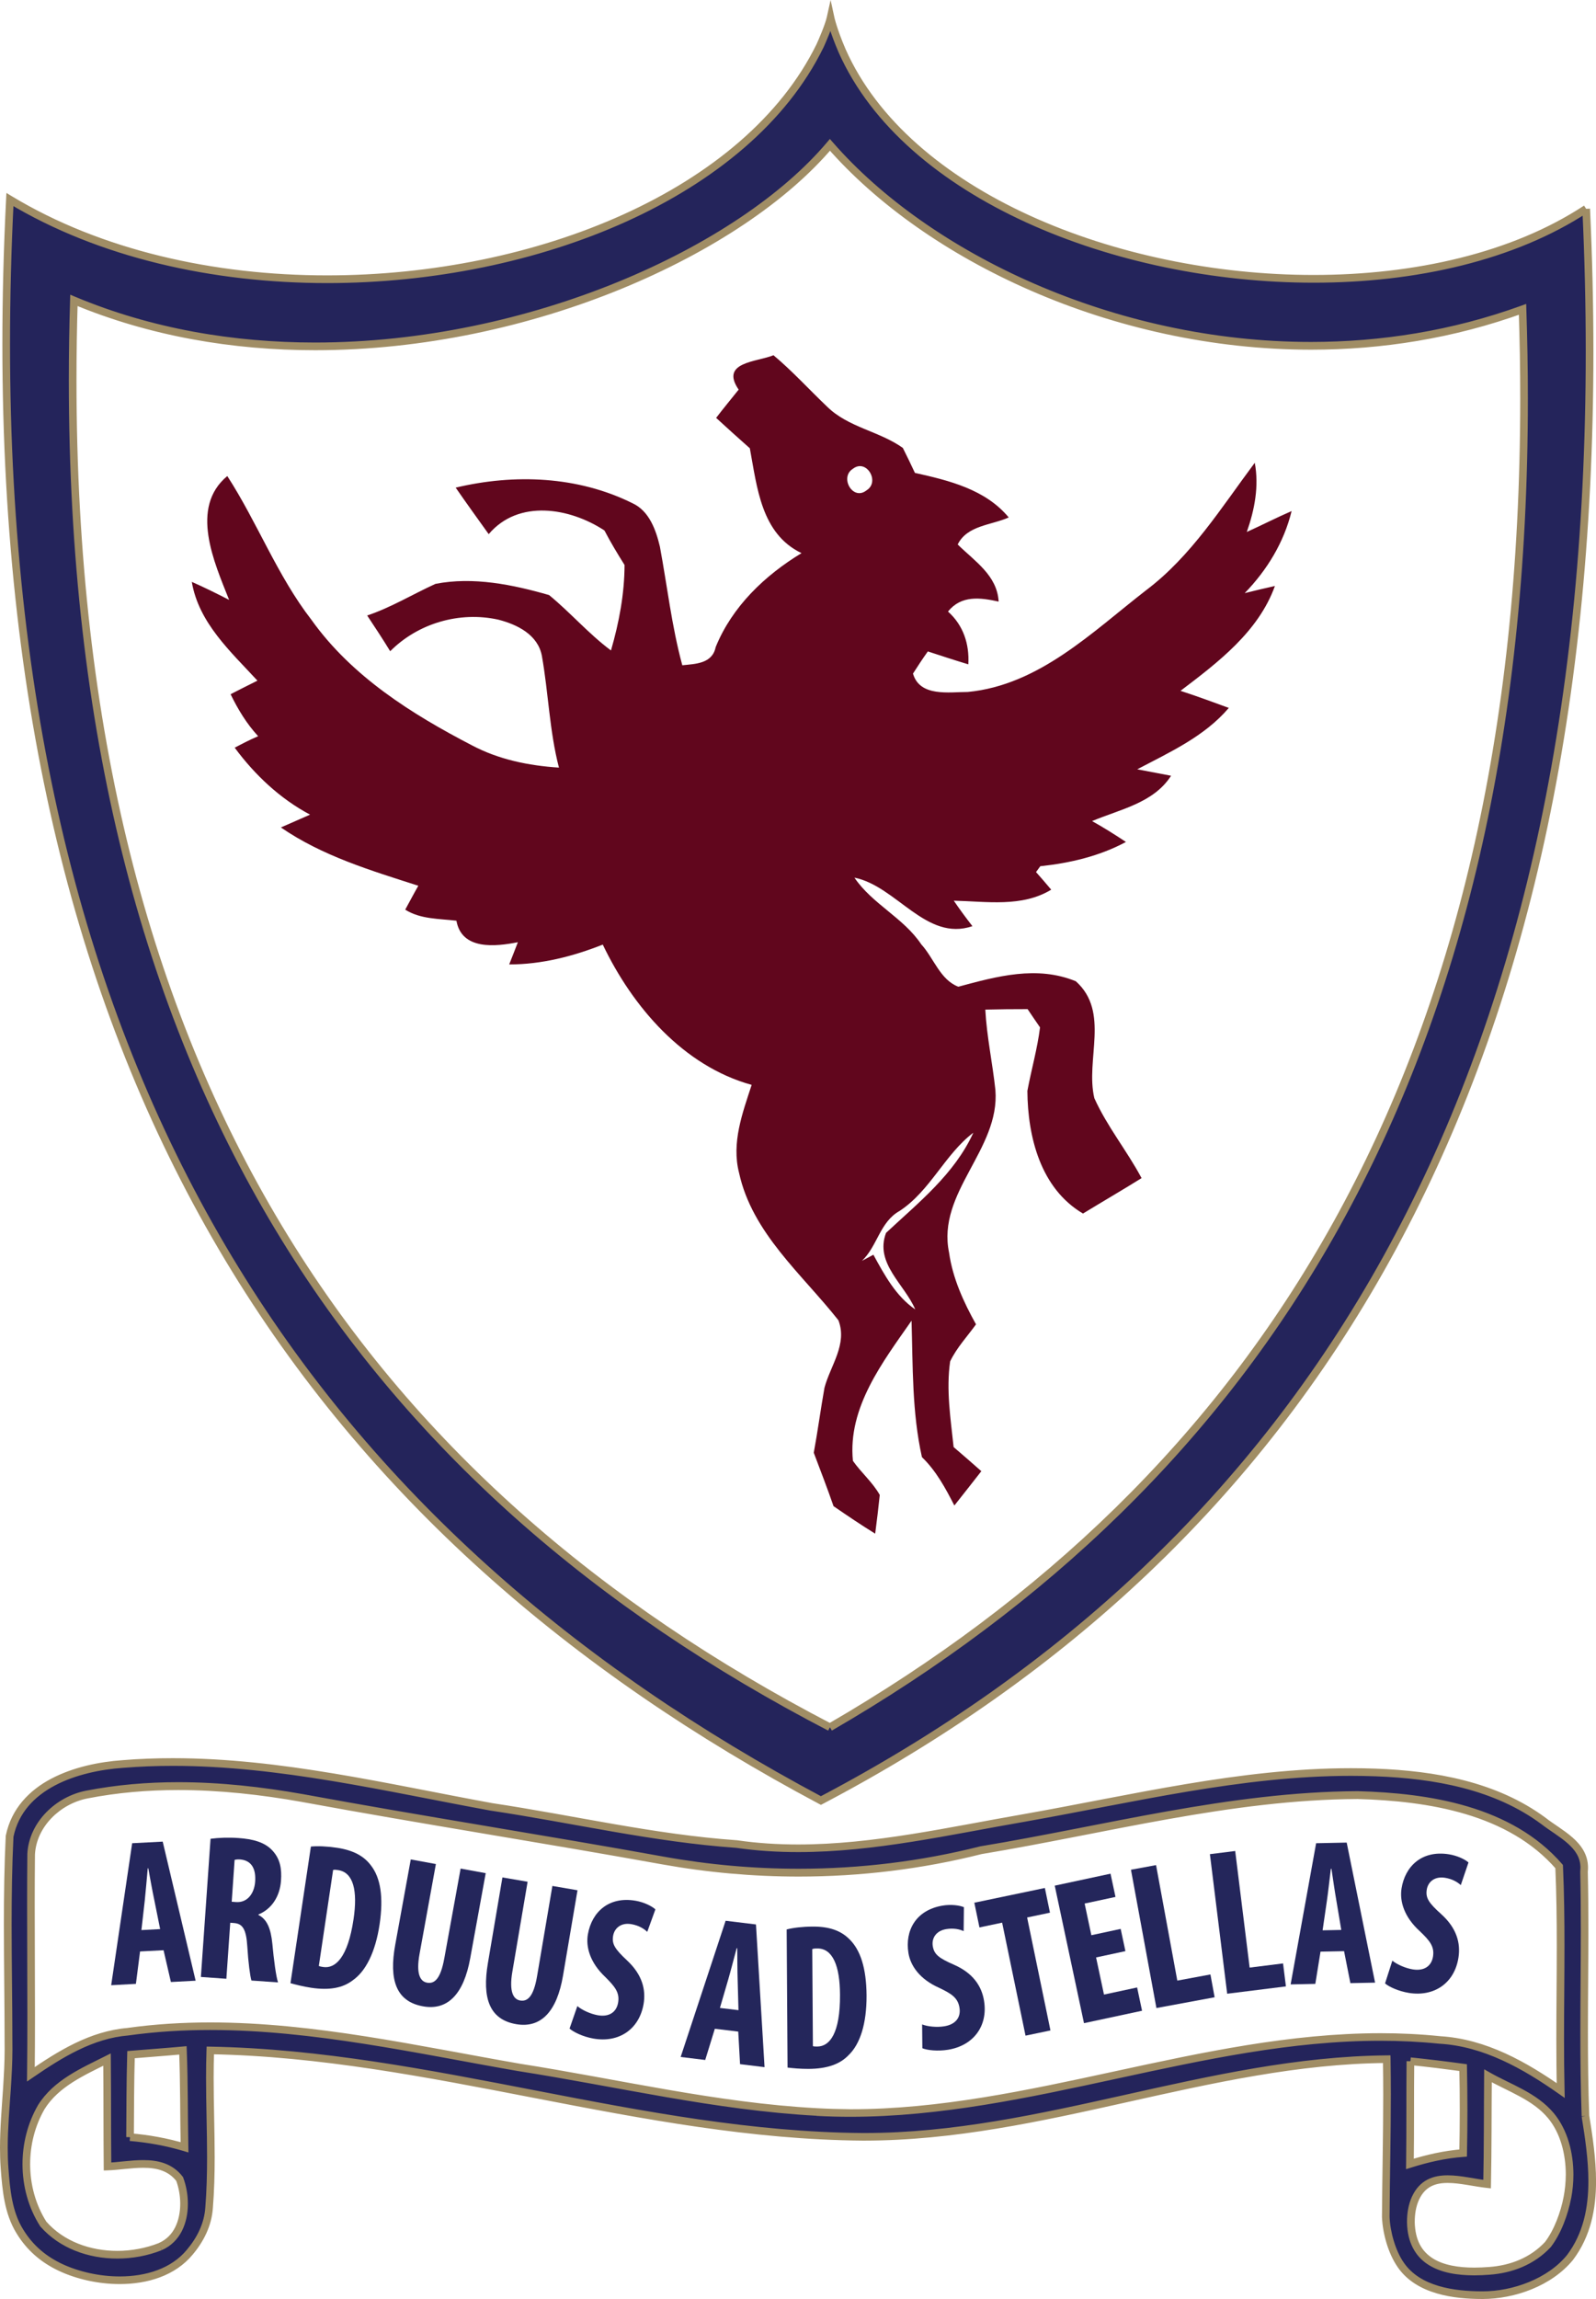 <svg width="125" height="180" viewBox="0 0 125 180" fill="none" xmlns="http://www.w3.org/2000/svg">
<g clip-path="url(#clip0_317_1091)">
<path d="M124.172 165.681C123.933 159.301 124.199 152.92 124.059 146.537C124.287 144.486 122.229 143.619 120.889 142.577C117.115 139.78 112.33 138.944 107.735 138.775C98.445 138.425 89.336 140.72 80.244 142.327C72.808 143.612 65.253 145.473 57.687 144.375C51.207 143.924 44.883 142.423 38.489 141.468C28.969 139.727 19.355 137.322 9.611 138.11C6.032 138.362 1.588 139.745 0.75 143.761C0.487 149.171 0.665 154.59 0.665 160.019C0.685 161.203 0.617 162.369 0.542 163.553C0.401 165.616 0.206 167.661 0.354 169.747C0.477 171.433 0.635 173.224 1.541 174.692C2.324 175.99 3.41 176.909 4.765 177.544C7.797 178.954 12.562 179.116 14.853 176.342C15.689 175.347 16.284 174.173 16.369 172.846C16.7 168.755 16.314 164.644 16.462 160.543C33.702 160.857 50.276 167.173 67.544 167.306C81.524 167.352 94.658 161.349 108.603 161.228C108.676 165.346 108.553 169.468 108.528 173.576C108.576 174.788 109 176.322 109.697 177.327C111.075 179.342 113.888 179.705 116.121 179.705C118.538 179.705 121.379 178.7 122.962 176.75C125.361 173.554 124.759 169.347 124.172 165.681ZM12.552 175.899C9.533 177.093 5.608 176.65 3.393 174.128C1.666 171.417 1.628 167.762 3.234 164.981C4.404 163.107 6.497 162.205 8.384 161.255C8.414 164.029 8.394 166.825 8.421 169.629C10.306 169.566 12.713 168.845 14.07 170.606C14.743 172.395 14.534 175.047 12.552 175.899ZM10.183 167.331C10.196 165.173 10.196 163.019 10.258 160.873C11.616 160.757 12.979 160.661 14.326 160.538C14.429 163.059 14.399 165.598 14.449 168.125C13.061 167.709 11.636 167.452 10.183 167.331ZM63.95 165.359C56.081 164.933 48.402 163.084 40.627 161.865C30.542 160.112 20.289 157.643 10.023 159.071C7.167 159.308 4.712 160.832 2.419 162.404C2.484 156.661 2.384 150.92 2.439 145.161C2.572 142.811 4.564 140.947 6.788 140.503C12.364 139.41 18.12 139.785 23.694 140.775C33.084 142.504 42.515 143.967 51.91 145.662C60.158 147.149 68.708 146.907 76.821 144.859C86.613 143.237 96.342 140.594 106.332 140.544C111.908 140.7 118.267 141.7 122.114 146.141C122.37 151.985 122.096 157.83 122.237 163.674C119.416 161.696 116.295 159.925 112.774 159.716C96.209 158.001 80.51 166.296 63.95 165.359ZM110.465 161.381C111.843 161.525 113.218 161.694 114.596 161.883C114.643 164.112 114.643 166.334 114.596 168.571C113.163 168.677 111.783 168.997 110.427 169.422C110.465 166.742 110.433 164.072 110.465 161.381ZM122.756 172.067C122.518 173.299 121.991 174.748 121.226 175.743C120.011 177.037 118.375 177.672 116.643 177.796C113.707 178.025 110.566 177.559 110.5 173.969C110.5 173.334 110.596 172.69 110.869 172.095C111.936 169.815 114.475 170.8 116.47 171.007C116.53 168.183 116.51 165.351 116.538 162.53C118.222 163.487 120.192 164.115 121.474 165.656C122.879 167.359 123.17 169.951 122.756 172.067Z" fill="#24245B"/>
<path d="M124.471 165.672C124.39 163.498 124.368 161.324 124.368 159.147C124.368 156.462 124.403 153.772 124.403 151.081C124.403 149.565 124.393 148.048 124.358 146.532L124.056 146.539L124.355 146.572C124.368 146.456 124.375 146.343 124.375 146.23C124.378 145.199 123.823 144.444 123.156 143.862C122.486 143.275 121.683 142.816 121.073 142.34L121.07 142.338L121.068 142.335C117.216 139.484 112.368 138.647 107.748 138.476C107.1 138.451 106.453 138.441 105.808 138.441C97.135 138.443 88.643 140.542 80.194 142.035C74.327 143.051 68.412 144.413 62.508 144.413C60.914 144.413 59.321 144.315 57.73 144.083L57.719 144.081H57.707C51.26 143.632 44.944 142.134 38.535 141.174L38.49 141.471L38.542 141.174C30.311 139.67 21.985 137.657 13.536 137.657C12.223 137.657 10.906 137.705 9.586 137.813L9.611 138.113L9.591 137.813C7.774 137.942 5.734 138.355 4.015 139.262C2.299 140.164 0.896 141.592 0.457 143.703L0.452 143.726L0.449 143.751C0.336 146.058 0.304 148.366 0.304 150.673C0.304 153.792 0.361 156.908 0.361 160.024V160.027V160.029C0.364 160.165 0.364 160.304 0.364 160.44C0.364 161.47 0.304 162.495 0.238 163.538V163.536C0.138 165.067 0 166.606 0 168.168C0 168.697 0.015 169.231 0.055 169.765C0.181 171.451 0.334 173.294 1.287 174.846L1.543 174.688L1.287 174.844C2.1 176.194 3.24 177.159 4.642 177.811C6.008 178.446 7.696 178.831 9.375 178.831C11.541 178.831 13.714 178.187 15.089 176.526L15.087 176.529C15.953 175.499 16.582 174.267 16.673 172.859L16.374 172.839L16.673 172.864C16.781 171.541 16.813 170.219 16.813 168.901C16.813 166.82 16.733 164.742 16.733 162.674C16.733 161.964 16.743 161.253 16.768 160.545L16.469 160.535L16.464 160.835C33.634 161.142 50.209 167.46 67.549 167.599H67.552H67.71C81.717 167.591 94.806 161.631 108.613 161.52L108.611 161.221L108.312 161.226C108.327 162.148 108.335 163.07 108.335 163.992C108.335 167.181 108.257 170.375 108.237 173.569V173.577V173.584C108.29 174.854 108.716 176.418 109.462 177.496L109.459 177.494C110.199 178.577 111.316 179.202 112.513 179.557C113.71 179.912 114.997 180 116.132 180C118.626 179.995 121.537 178.98 123.203 176.935L123.206 176.932L123.208 176.927C124.588 175.093 125.005 172.939 125.003 170.78C125.003 169.035 124.734 167.276 124.471 165.637L123.878 165.732C124.142 167.367 124.403 169.095 124.403 170.778C124.403 172.866 124.004 174.866 122.729 176.562L122.967 176.743L122.734 176.554C121.236 178.411 118.465 179.403 116.127 179.401C115.025 179.401 113.79 179.31 112.679 178.98C111.564 178.65 110.588 178.088 109.948 177.154L109.946 177.151C109.291 176.219 108.872 174.715 108.832 173.562L108.533 173.574L108.832 173.577C108.852 170.393 108.932 167.196 108.932 163.997C108.932 163.072 108.925 162.145 108.91 161.221L108.904 160.923L108.606 160.926C94.628 161.057 81.544 167.014 67.707 167.004H67.552H67.554C50.359 166.876 33.785 160.561 16.477 160.241L16.183 160.236L16.173 160.53C16.148 161.248 16.138 161.964 16.138 162.679C16.138 164.762 16.218 166.841 16.218 168.906C16.218 170.216 16.186 171.521 16.081 172.821V172.823V172.826C16 174.073 15.443 175.186 14.635 176.146L14.633 176.149C13.421 177.62 11.435 178.234 9.38 178.234C7.794 178.234 6.178 177.864 4.898 177.27C3.586 176.655 2.555 175.781 1.804 174.536L1.802 174.534C0.944 173.151 0.78 171.408 0.657 169.725C0.62 169.206 0.605 168.69 0.605 168.171C0.605 166.644 0.74 165.12 0.846 163.573V163.571C0.913 162.525 0.974 161.488 0.974 160.435C0.974 160.294 0.974 160.155 0.971 160.014L0.67 160.019H0.971C0.971 156.895 0.911 153.779 0.911 150.668C0.911 148.366 0.944 146.068 1.056 143.776L0.758 143.761L1.051 143.824C1.45 141.919 2.69 140.647 4.301 139.793C5.91 138.942 7.88 138.536 9.639 138.413H9.641H9.644C10.946 138.307 12.246 138.259 13.543 138.259C21.897 138.259 30.191 140.257 38.442 141.766H38.447H38.452C44.829 142.721 51.16 144.224 57.672 144.678L57.692 144.378L57.649 144.675C59.273 144.91 60.894 145.01 62.513 145.01C68.51 145.01 74.457 143.632 80.302 142.625C88.779 141.126 97.238 139.04 105.813 139.04C106.453 139.04 107.093 139.053 107.733 139.075C112.3 139.244 117.022 140.076 120.719 142.819L120.897 142.577L120.714 142.814C121.374 143.328 122.164 143.781 122.769 144.315C123.376 144.854 123.78 145.429 123.783 146.23C123.783 146.318 123.778 146.408 123.768 146.504L123.765 146.524V146.544C123.8 148.056 123.811 149.567 123.811 151.081C123.811 153.767 123.775 156.457 123.775 159.147C123.775 161.329 123.798 163.51 123.878 165.694L124.471 165.672ZM12.442 175.62C11.428 176.02 10.304 176.232 9.18 176.232C7.074 176.232 4.991 175.494 3.616 173.929L3.39 174.128L3.644 173.967C2.788 172.624 2.361 171.035 2.361 169.44C2.361 167.936 2.74 166.433 3.491 165.133L3.232 164.982L3.486 165.14C4.585 163.367 6.612 162.475 8.517 161.525L8.384 161.256L8.085 161.258C8.113 164.029 8.095 166.823 8.123 169.632L8.126 169.939L8.432 169.929C9.333 169.896 10.311 169.727 11.217 169.727C11.742 169.727 12.239 169.783 12.678 169.944C13.117 170.105 13.503 170.36 13.832 170.788L14.07 170.604L13.789 170.71C13.995 171.259 14.116 171.904 14.116 172.544C14.116 173.201 13.988 173.851 13.717 174.39C13.443 174.932 13.031 175.36 12.434 175.62L12.67 176.174C13.405 175.859 13.927 175.307 14.251 174.665C14.577 174.017 14.715 173.279 14.715 172.544C14.715 171.828 14.582 171.118 14.349 170.496L14.334 170.453L14.306 170.418C13.907 169.899 13.41 169.569 12.878 169.375C12.346 169.183 11.779 169.125 11.215 169.125C10.241 169.125 9.25 169.299 8.409 169.327L8.419 169.627L8.718 169.624C8.69 166.826 8.708 164.029 8.68 161.251L8.675 160.77L8.246 160.986C6.374 161.931 4.216 162.843 2.976 164.82L2.974 164.825L2.971 164.83C2.166 166.231 1.762 167.836 1.762 169.44C1.762 171.143 2.216 172.844 3.139 174.292L3.152 174.312L3.167 174.33C4.685 176.05 6.941 176.834 9.18 176.834C10.377 176.834 11.573 176.612 12.66 176.181L12.442 175.62ZM10.484 167.332C10.497 165.17 10.497 163.022 10.56 160.881L10.261 160.87L10.286 161.17C11.641 161.057 13.004 160.961 14.354 160.835L14.326 160.535L14.028 160.548C14.128 163.06 14.101 165.596 14.151 168.128L14.449 168.123L14.535 167.833C13.124 167.412 11.679 167.15 10.208 167.027L10.158 167.627C11.591 167.747 12.996 168.002 14.364 168.41L14.758 168.528L14.751 168.115C14.7 165.594 14.73 163.054 14.627 160.523L14.615 160.205L14.301 160.233C12.959 160.357 11.596 160.452 10.236 160.566L9.97 160.588L9.962 160.858C9.9 163.012 9.9 165.165 9.887 167.324L10.484 167.332ZM63.968 165.06C56.134 164.639 48.465 162.792 40.675 161.571L40.628 161.868L40.681 161.571C32.715 160.188 24.62 158.346 16.464 158.346C14.309 158.346 12.146 158.475 9.983 158.777L10.023 159.077L9.998 158.777C7.046 159.024 4.55 160.586 2.248 162.163L2.417 162.412L2.718 162.415C2.735 160.893 2.74 159.369 2.74 157.848C2.74 154.936 2.72 152.023 2.72 149.111C2.72 147.799 2.725 146.487 2.738 145.172L2.439 145.169L2.738 145.187C2.801 144.093 3.295 143.108 4.045 142.335C4.793 141.564 5.797 141.015 6.848 140.809C9.195 140.35 11.576 140.151 13.965 140.151C17.2 140.151 20.449 140.514 23.644 141.083H23.639C33.034 142.811 42.465 144.275 51.858 145.97C55.388 146.605 58.974 146.927 62.558 146.927C67.386 146.927 72.212 146.343 76.894 145.162L76.821 144.869L76.869 145.167C86.681 143.539 96.395 140.904 106.332 140.854L106.33 140.554L106.322 140.854C109.095 140.932 112.054 141.222 114.784 142.035C117.514 142.849 120.009 144.184 121.886 146.348L122.112 146.152L121.813 146.164C121.903 148.222 121.928 150.28 121.928 152.343C121.928 154.777 121.893 157.215 121.893 159.656C121.893 161.001 121.903 162.347 121.936 163.692L122.235 163.684L122.408 163.437C119.572 161.45 116.405 159.641 112.792 159.424L112.774 159.724L112.804 159.424C111.236 159.263 109.672 159.188 108.119 159.19C94.044 159.198 80.565 165.15 66.613 165.143C65.735 165.133 64.854 165.11 63.968 165.06L63.935 165.662C64.831 165.712 65.725 165.735 66.618 165.735C80.739 165.727 94.217 159.775 108.124 159.782C109.66 159.782 111.201 159.855 112.746 160.014H112.754H112.759C116.187 160.218 119.261 161.951 122.066 163.919L122.551 164.259L122.538 163.664C122.506 162.324 122.496 160.984 122.496 159.644C122.496 157.21 122.531 154.772 122.531 152.331C122.531 150.265 122.506 148.197 122.415 146.126L122.41 146.021L122.343 145.94C120.37 143.665 117.763 142.28 114.96 141.443C112.154 140.607 109.145 140.317 106.345 140.239H106.34H106.335C96.295 140.292 86.55 142.942 76.779 144.559L76.766 144.562L76.754 144.565C72.121 145.736 67.343 146.313 62.563 146.313C59.014 146.313 55.464 145.995 51.968 145.363C42.568 143.665 33.137 142.204 23.752 140.476H23.749C20.53 139.904 17.247 139.536 13.965 139.536C11.543 139.536 9.122 139.738 6.733 140.204L6.718 140.207L6.73 140.204C5.556 140.438 4.452 141.043 3.616 141.902C2.78 142.761 2.211 143.882 2.141 145.139V145.146V145.154C2.128 146.471 2.123 147.786 2.123 149.099C2.123 152.016 2.143 154.925 2.143 157.835C2.143 159.356 2.138 160.875 2.12 162.394L2.113 162.974L2.59 162.649C4.876 161.08 7.285 159.593 10.048 159.367H10.055L10.063 159.364C12.196 159.067 14.329 158.938 16.462 158.938C24.527 158.938 32.59 160.767 40.575 162.155H40.578H40.58C48.339 163.372 56.028 165.223 63.933 165.652L63.968 165.06ZM110.435 161.682C111.808 161.825 113.181 161.994 114.556 162.18L114.596 161.883L114.295 161.891C114.32 163.002 114.33 164.112 114.33 165.226C114.33 166.337 114.317 167.45 114.295 168.566L114.596 168.571L114.573 168.271C113.11 168.38 111.708 168.705 110.337 169.135L110.428 169.423L110.726 169.428C110.764 166.742 110.734 164.07 110.764 161.387L110.164 161.379C110.134 164.072 110.164 166.745 110.127 169.42L110.122 169.836L110.518 169.712C111.861 169.289 113.216 168.977 114.618 168.874L114.889 168.853L114.895 168.579C114.92 167.46 114.93 166.342 114.93 165.226C114.93 164.11 114.917 162.994 114.895 161.878L114.889 161.621L114.636 161.586C113.256 161.397 111.876 161.228 110.495 161.085L110.435 161.682ZM122.463 172.01C122.235 173.204 121.713 174.622 120.99 175.557L121.228 175.741L121.01 175.534C119.856 176.766 118.3 177.373 116.623 177.494H116.621C116.235 177.524 115.846 177.542 115.464 177.542C114.224 177.544 113.048 177.35 112.212 176.816C111.379 176.28 110.837 175.443 110.802 173.96L110.503 173.965H110.804C110.804 173.36 110.894 172.76 111.145 172.214V172.216C111.396 171.685 111.71 171.375 112.081 171.181C112.453 170.987 112.894 170.911 113.389 170.914C114.335 170.911 115.434 171.194 116.443 171.302L116.767 171.337L116.774 171.01C116.834 168.181 116.814 165.347 116.842 162.528L116.541 162.525L116.393 162.787C118.117 163.76 120.041 164.387 121.246 165.843V165.841C122.21 167.007 122.634 168.654 122.634 170.259C122.631 170.864 122.571 171.453 122.463 172.01L123.053 172.126C123.168 171.531 123.231 170.904 123.231 170.267C123.228 168.559 122.789 166.783 121.705 165.463L121.703 165.46C120.34 163.835 118.325 163.206 116.684 162.266L116.242 162.014L116.237 162.525C116.212 165.352 116.23 168.183 116.169 171L116.47 171.007L116.501 170.707C115.554 170.612 114.44 170.319 113.384 170.317C112.834 170.317 112.29 170.398 111.8 170.652C111.311 170.904 110.889 171.335 110.596 171.967L110.593 171.969C110.297 172.617 110.197 173.307 110.197 173.97V173.975V173.977C110.219 175.607 110.887 176.705 111.888 177.33C112.884 177.957 114.162 178.146 115.462 178.149C115.863 178.149 116.267 178.129 116.666 178.098H116.664C118.453 177.97 120.169 177.31 121.444 175.95L121.454 175.94L121.464 175.927C122.272 174.874 122.804 173.395 123.05 172.126L122.463 172.01Z" fill="#A08D65"/>
<path d="M101.16 40.015C99.981 40.524 98.829 41.119 97.65 41.65C98.264 39.904 98.616 38.071 98.275 36.234C95.65 39.743 93.298 43.555 89.752 46.222C85.537 49.492 81.376 53.641 75.797 54.178C74.344 54.178 72.036 54.586 71.506 52.739C71.883 52.147 72.272 51.56 72.668 51.004C73.715 51.346 74.781 51.696 75.838 52.014C75.933 50.432 75.451 48.956 74.247 47.88C75.291 46.588 76.771 46.784 78.214 47.102C78.104 45.053 76.337 43.938 75.007 42.63C75.75 41.126 77.639 41.126 79.005 40.514C77.178 38.312 74.329 37.62 71.657 37.025C71.356 36.37 71.037 35.728 70.711 35.07C68.864 33.753 66.437 33.471 64.779 31.838C63.371 30.498 62.061 29.055 60.58 27.813C59.288 28.347 56.362 28.332 57.852 30.506C57.258 31.252 56.656 31.974 56.088 32.718C56.959 33.516 57.833 34.307 58.728 35.098C59.295 38.141 59.607 41.789 62.776 43.308C59.898 45.053 57.343 47.487 56.051 50.666C55.787 51.968 54.475 51.978 53.438 52.087C52.608 49.034 52.259 45.887 51.682 42.791C51.373 41.494 50.851 40.013 49.549 39.406C45.265 37.275 40.294 37.083 35.689 38.179C36.537 39.406 37.408 40.612 38.276 41.822C40.605 39.068 44.628 39.751 47.34 41.534C47.822 42.459 48.362 43.353 48.916 44.237C48.906 46.522 48.485 48.739 47.852 50.928C46.108 49.631 44.681 47.965 43.004 46.59C40.154 45.771 37.059 45.137 34.106 45.714C32.314 46.53 30.625 47.565 28.758 48.19C29.37 49.114 29.983 50.041 30.56 50.988C32.738 48.797 35.995 47.845 39.032 48.517C40.492 48.892 42.126 49.681 42.44 51.349C42.956 54.251 43.034 57.248 43.777 60.1C41.398 59.946 39.069 59.47 36.964 58.357C32.239 55.906 27.546 52.953 24.397 48.535C21.717 45.079 20.171 40.937 17.802 37.272C14.831 39.738 16.776 44.023 17.945 46.968C16.974 46.472 16.013 45.993 15.021 45.557C15.566 48.769 18.058 51.011 20.163 53.291C19.446 53.644 18.756 53.999 18.06 54.354C18.633 55.533 19.313 56.661 20.218 57.641C19.586 57.911 18.984 58.223 18.382 58.541C19.965 60.677 21.927 62.528 24.284 63.783C23.719 64.027 22.575 64.533 22 64.785C25.247 67.022 29.049 68.156 32.763 69.35C32.407 69.97 32.086 70.589 31.737 71.222C32.944 71.982 34.397 71.922 35.747 72.088C36.163 74.418 38.824 74.111 40.56 73.771C40.332 74.353 40.116 74.93 39.88 75.511C42.417 75.511 44.869 74.882 47.21 73.957C49.539 78.829 53.521 83.469 58.871 84.94C58.154 87.137 57.278 89.472 57.883 91.825C58.909 96.541 62.806 99.748 65.664 103.37C66.392 105.242 65.034 106.922 64.573 108.655C64.272 110.345 64.046 112.061 63.735 113.743C64.259 115.131 64.799 116.527 65.283 117.925C66.347 118.658 67.421 119.384 68.545 120.079C68.678 119.064 68.799 118.059 68.904 117.048C68.347 116.058 67.459 115.31 66.801 114.378C66.385 110.197 69.14 106.632 71.393 103.403C71.499 106.972 71.424 110.585 72.207 114.086C73.321 115.162 74.056 116.524 74.746 117.875C75.451 116.985 76.151 116.096 76.859 115.187C76.134 114.547 75.416 113.917 74.688 113.298C74.452 111.071 74.094 108.814 74.415 106.592C74.932 105.514 75.752 104.647 76.442 103.69C75.471 101.949 74.616 100.088 74.332 98.077C73.351 93.357 78.329 90.009 77.961 85.343C77.735 83.227 77.283 81.154 77.17 79.048C78.264 79.018 79.379 79.01 80.483 79.01C80.728 79.368 81.21 80.094 81.456 80.439C81.246 82.124 80.776 83.746 80.465 85.412C80.493 89.026 81.501 93.057 84.821 95.014C86.35 94.082 87.891 93.185 89.409 92.241C88.264 90.094 86.709 88.203 85.71 85.981C84.992 82.96 86.952 79.247 84.262 76.829C81.208 75.575 78.084 76.441 75.055 77.255C73.624 76.706 73.135 75.008 72.154 73.937C70.756 71.849 68.319 70.783 66.919 68.715C70.229 69.383 72.53 73.751 76.161 72.514C75.662 71.874 75.17 71.206 74.701 70.519C77.258 70.577 80.041 71.053 82.332 69.657C82.051 69.317 81.446 68.619 81.143 68.279L81.476 67.821C83.803 67.574 86.106 67.037 88.184 65.921C87.326 65.35 86.438 64.79 85.532 64.287C87.712 63.367 90.352 62.876 91.72 60.737C91.06 60.614 89.727 60.362 89.07 60.233C91.624 58.886 94.325 57.674 96.242 55.425C94.985 54.968 93.732 54.5 92.458 54.089C95.381 51.873 98.561 49.467 99.853 45.88C99.062 46.054 98.279 46.242 97.487 46.439C99.236 44.635 100.558 42.471 101.16 40.015ZM70.462 94.808C72.867 93.226 73.998 90.379 76.234 88.684C74.751 91.936 71.933 94.158 69.396 96.528C68.49 98.906 70.849 100.554 71.684 102.523C70.169 101.486 69.273 99.828 68.405 98.239C68.189 98.359 67.735 98.601 67.506 98.72C68.723 97.571 68.904 95.674 70.462 94.808ZM67.868 38.391C66.794 39.247 65.735 37.373 66.794 36.708C67.858 35.874 68.952 37.725 67.868 38.391Z" fill="#61061D"/>
<path d="M11.076 151.116L11.337 148.814C11.408 148.169 11.501 147.023 11.571 146.28L11.613 146.277C11.746 147.008 11.942 148.094 12.083 148.756L12.542 151.038L11.076 151.116ZM12.81 152.693L13.385 155.182L15.322 155.079L12.743 144.189L10.351 144.315L8.708 155.432L10.645 155.326L10.969 152.789L12.81 152.693Z" fill="#24265B"/>
<path d="M18.374 145.622C18.482 145.579 18.683 145.577 18.851 145.589C19.744 145.685 20.048 146.378 19.985 147.307C19.92 148.27 19.363 148.982 18.495 148.922L18.148 148.897L18.374 145.622ZM15.734 154.786L17.729 154.928L18.033 150.542L18.322 150.564C18.992 150.612 19.285 151.025 19.37 152.406C19.441 153.623 19.591 154.746 19.692 155.066L21.777 155.212C21.624 154.791 21.443 153.421 21.33 152.184C21.212 150.995 20.914 150.27 20.234 149.927L20.236 149.897C21.323 149.449 21.925 148.426 22.008 147.254C22.076 146.31 21.943 145.564 21.363 144.917C20.738 144.216 19.775 143.987 18.68 143.909C17.92 143.854 17.125 143.881 16.49 143.967L15.734 154.786Z" fill="#24265B"/>
<path d="M26.09 146.408C26.218 146.378 26.357 146.398 26.489 146.421C27.681 146.6 28.023 148.038 27.689 150.268C27.242 153.273 26.264 154.149 25.313 154.006C25.205 153.991 25.057 153.968 24.971 153.923L26.09 146.408ZM22.75 155.273C23.137 155.381 23.744 155.537 24.364 155.631C25.779 155.845 26.841 155.656 27.626 155.049C28.643 154.343 29.403 152.855 29.732 150.655C30.045 148.539 29.807 147.033 29.059 146.063C28.507 145.318 27.666 144.862 26.384 144.67C25.599 144.552 24.866 144.524 24.349 144.577L22.75 155.273Z" fill="#24265B"/>
<path d="M32.171 145.584L30.954 152.27C30.46 154.988 31.004 156.699 33.12 157.084C35.072 157.442 36.322 156.112 36.826 153.331L38.041 146.66L36.076 146.3L34.796 153.338C34.497 154.981 34.011 155.338 33.441 155.233C32.929 155.139 32.568 154.578 32.859 152.986L34.139 145.945L32.171 145.584Z" fill="#24265B"/>
<path d="M39.35 146.993L38.214 153.693C37.752 156.417 38.314 158.119 40.434 158.482C42.389 158.817 43.624 157.467 44.096 154.681L45.23 147.998L43.263 147.66L42.066 154.716C41.785 156.359 41.305 156.726 40.736 156.628C40.224 156.54 39.857 155.978 40.126 154.386L41.323 147.33L39.35 146.993Z" fill="#24265B"/>
<path d="M44.608 158.827C44.901 159.094 45.657 159.465 46.467 159.608C48.45 159.963 50.048 158.905 50.402 156.928C50.603 155.784 50.302 154.605 49.117 153.497C48.149 152.593 47.908 152.202 48.021 151.557C48.124 150.978 48.626 150.504 49.466 150.655C50.036 150.756 50.44 151.011 50.693 151.255L51.331 149.494C51.065 149.25 50.467 148.942 49.81 148.824C47.69 148.444 46.352 149.701 46.046 151.436C45.87 152.416 46.194 153.656 47.419 154.802C48.166 155.55 48.55 156.016 48.41 156.805C48.284 157.512 47.742 157.946 46.814 157.782C46.244 157.679 45.582 157.379 45.218 157.067L44.608 158.827Z" fill="#24265B"/>
<path d="M56.385 157.212L57.035 154.986C57.215 154.366 57.504 153.247 57.697 152.532L57.742 152.537C57.747 153.278 57.752 154.381 57.775 155.059L57.838 157.386L56.385 157.212ZM57.82 159.064L57.961 161.613L59.88 161.848L59.208 150.675L56.831 150.386L53.31 161.051L55.233 161.286L55.986 158.842L57.82 159.064Z" fill="#24265B"/>
<path d="M63.617 152.605C63.74 152.555 63.878 152.555 64.013 152.555C65.218 152.545 65.78 153.915 65.79 156.17C65.81 159.21 64.977 160.228 64.016 160.233C63.908 160.233 63.76 160.236 63.667 160.203L63.617 152.605ZM61.682 161.881C62.079 161.928 62.703 161.989 63.328 161.984C64.761 161.976 65.782 161.626 66.465 160.903C67.358 160.049 67.88 158.46 67.87 156.238C67.855 154.097 67.388 152.648 66.498 151.802C65.838 151.154 64.937 150.832 63.639 150.842C62.846 150.847 62.116 150.933 61.612 151.066L61.682 161.881Z" fill="#24265B"/>
<path d="M72.239 160.366C72.603 160.522 73.436 160.616 74.251 160.485C76.236 160.162 77.393 158.631 77.07 156.648C76.884 155.502 76.211 154.487 74.728 153.834C73.516 153.305 73.16 153.016 73.055 152.368C72.962 151.789 73.275 151.174 74.118 151.038C74.691 150.945 75.157 151.051 75.474 151.197L75.494 149.323C75.16 149.179 74.497 149.088 73.835 149.197C71.712 149.547 70.866 151.172 71.15 152.915C71.31 153.9 72.023 154.958 73.551 155.635C74.505 156.091 75.022 156.404 75.147 157.195C75.263 157.905 74.894 158.495 73.96 158.648C73.388 158.741 72.668 158.678 72.221 158.502L72.239 160.366Z" fill="#24265B"/>
<path d="M103.587 151.134L103.921 148.839C104.016 148.199 104.142 147.056 104.234 146.318L104.28 146.315C104.39 147.051 104.546 148.139 104.666 148.809L105.05 151.104L103.587 151.134ZM105.268 152.767L105.763 155.27L107.697 155.23L105.474 144.265L103.08 144.315L101.083 155.369L103.017 155.328L103.424 152.804L105.268 152.767Z" fill="#24265B"/>
<path d="M80.32 159.381L82.272 158.973L80.445 150.129L82.234 149.753L81.835 147.819L76.31 148.973L76.711 150.907L78.488 150.534L80.32 159.381Z" fill="#24265B"/>
<path d="M87.772 151.023L85.476 151.517L84.949 149.038L87.366 148.519L86.977 146.7L82.608 147.637L84.899 158.404L89.446 157.431L89.06 155.608L86.465 156.164L85.845 153.257L88.144 152.764L87.772 151.023Z" fill="#24265B"/>
<path d="M90.571 157.22L95.13 156.376L94.802 154.59L92.207 155.071L90.543 146.028L88.578 146.391L90.571 157.22Z" fill="#24265B"/>
<path d="M96.114 156.099L100.714 155.525L100.49 153.726L97.873 154.053L96.741 144.924L94.761 145.171L96.114 156.099Z" fill="#24265B"/>
<path d="M108.478 155.291C108.774 155.553 109.537 155.905 110.35 156.036C112.338 156.351 113.916 155.26 114.227 153.275C114.408 152.129 114.082 150.953 112.88 149.87C111.893 148.985 111.645 148.597 111.745 147.95C111.836 147.371 112.328 146.887 113.173 147.021C113.745 147.111 114.154 147.358 114.41 147.595L115.013 145.821C114.744 145.58 114.139 145.287 113.479 145.182C111.354 144.844 110.041 146.126 109.768 147.867C109.617 148.852 109.961 150.081 111.203 151.205C111.969 151.938 112.36 152.396 112.235 153.187C112.122 153.895 111.59 154.341 110.656 154.195C110.087 154.104 109.422 153.814 109.05 153.51L108.478 155.291Z" fill="#24265B"/>
<path d="M124.229 16.349C107.577 27.299 73.591 21.16 65.95 3.973C65.245 2.328 65.047 1.406 65.047 1.406C64.904 2.046 64.364 3.28 64.216 3.602C55.443 21.475 20.788 27.697 0.778 15.626C-2.58 82.049 23.252 119.132 64.291 140.975C104.576 119.804 127.231 80.95 124.229 16.349ZM64.999 135.236C27.551 115.784 3.977 82.391 5.787 23.521C27.664 32.672 55.318 22.81 64.999 11.341C75.338 23.198 98.347 31.793 119.246 24.221C121.163 81.316 99.848 115.053 64.999 135.236Z" fill="#24245B"/>
<path d="M124.064 16.097C118.455 19.787 110.814 21.53 102.882 21.528C95.215 21.528 87.278 19.903 80.648 16.875C74.016 13.847 68.698 9.421 66.226 3.849L65.953 3.973L66.229 3.854C65.88 3.043 65.657 2.411 65.524 1.983C65.456 1.768 65.411 1.607 65.383 1.499L65.353 1.378L65.346 1.343L65.054 0L64.756 1.34C64.63 1.92 64.088 3.172 63.945 3.476L64.216 3.602L63.948 3.469C61.152 9.169 55.657 13.699 48.808 16.797C41.963 19.896 33.772 21.561 25.621 21.561C16.748 21.561 7.925 19.586 0.931 15.366L0.502 15.107L0.477 15.608C0.281 19.492 0.186 23.271 0.186 26.954C0.186 56.681 6.487 80.104 17.641 98.669C28.793 117.237 44.793 130.936 64.154 141.239L64.294 141.312L64.435 141.239C83.431 131.259 98.533 117.338 108.872 98.657C119.216 79.973 124.797 56.538 124.797 27.523C124.797 23.881 124.709 20.152 124.531 16.334L123.931 16.361C124.109 20.17 124.197 23.891 124.197 27.523C124.197 56.46 118.631 79.789 108.347 98.365C98.061 116.94 83.062 130.77 64.151 140.708L64.292 140.975L64.432 140.708C45.145 130.442 29.242 116.817 18.153 98.359C7.064 79.9 0.785 56.598 0.785 26.954C0.785 23.281 0.881 19.51 1.076 15.641L0.778 15.626L0.622 15.885C7.736 20.175 16.66 22.163 25.621 22.165C33.852 22.165 42.118 20.485 49.054 17.349C55.988 14.21 61.602 9.608 64.485 3.738L64.487 3.736L64.49 3.733C64.645 3.396 65.182 2.174 65.343 1.474L65.049 1.408L64.756 1.471C64.761 1.489 64.964 2.431 65.677 4.093V4.096L65.679 4.099C68.241 9.857 73.682 14.359 80.402 17.427C87.122 20.495 95.135 22.133 102.884 22.135C110.904 22.133 118.648 20.382 124.395 16.606L124.064 16.097ZM65.137 134.969C47.124 125.611 32.346 113.036 22.063 95.944C11.782 78.849 5.99 57.233 5.99 29.775C5.99 27.727 6.022 25.647 6.088 23.531L5.789 23.52L5.674 23.798C11.742 26.334 18.243 27.42 24.68 27.42C33.152 27.42 41.513 25.546 48.645 22.626C55.775 19.704 61.677 15.744 65.23 11.537L65.002 11.343L64.776 11.542C72.485 20.377 87.092 27.375 102.686 27.38C108.207 27.38 113.85 26.501 119.351 24.506L119.248 24.223L118.947 24.231C119.027 26.601 119.065 28.934 119.065 31.224C119.065 57.621 113.833 78.734 104.445 95.657C95.057 112.58 81.511 125.324 64.851 134.974L65.15 135.496C81.888 125.802 95.524 112.978 104.97 95.949C114.415 78.92 119.665 57.697 119.665 31.221C119.665 28.924 119.625 26.586 119.544 24.208L119.532 23.795L119.145 23.936C113.715 25.904 108.141 26.773 102.683 26.773C87.27 26.778 72.788 19.82 65.225 11.142L64.997 10.88L64.771 11.147C61.31 15.25 55.478 19.178 48.414 22.067C41.353 24.959 33.062 26.818 24.678 26.818C18.306 26.818 11.884 25.745 5.902 23.241L5.501 23.072L5.488 23.508C5.423 25.629 5.39 27.715 5.39 29.77C5.39 57.311 11.202 79.048 21.551 96.249C31.9 113.449 46.776 126.102 64.864 135.498L65.137 134.969Z" fill="#A08D65"/>
</g>
<defs>
<clipPath id="clip0_317_1091">
<rect width="125" height="180" fill="white"/>
</clipPath>
</defs>
</svg>

